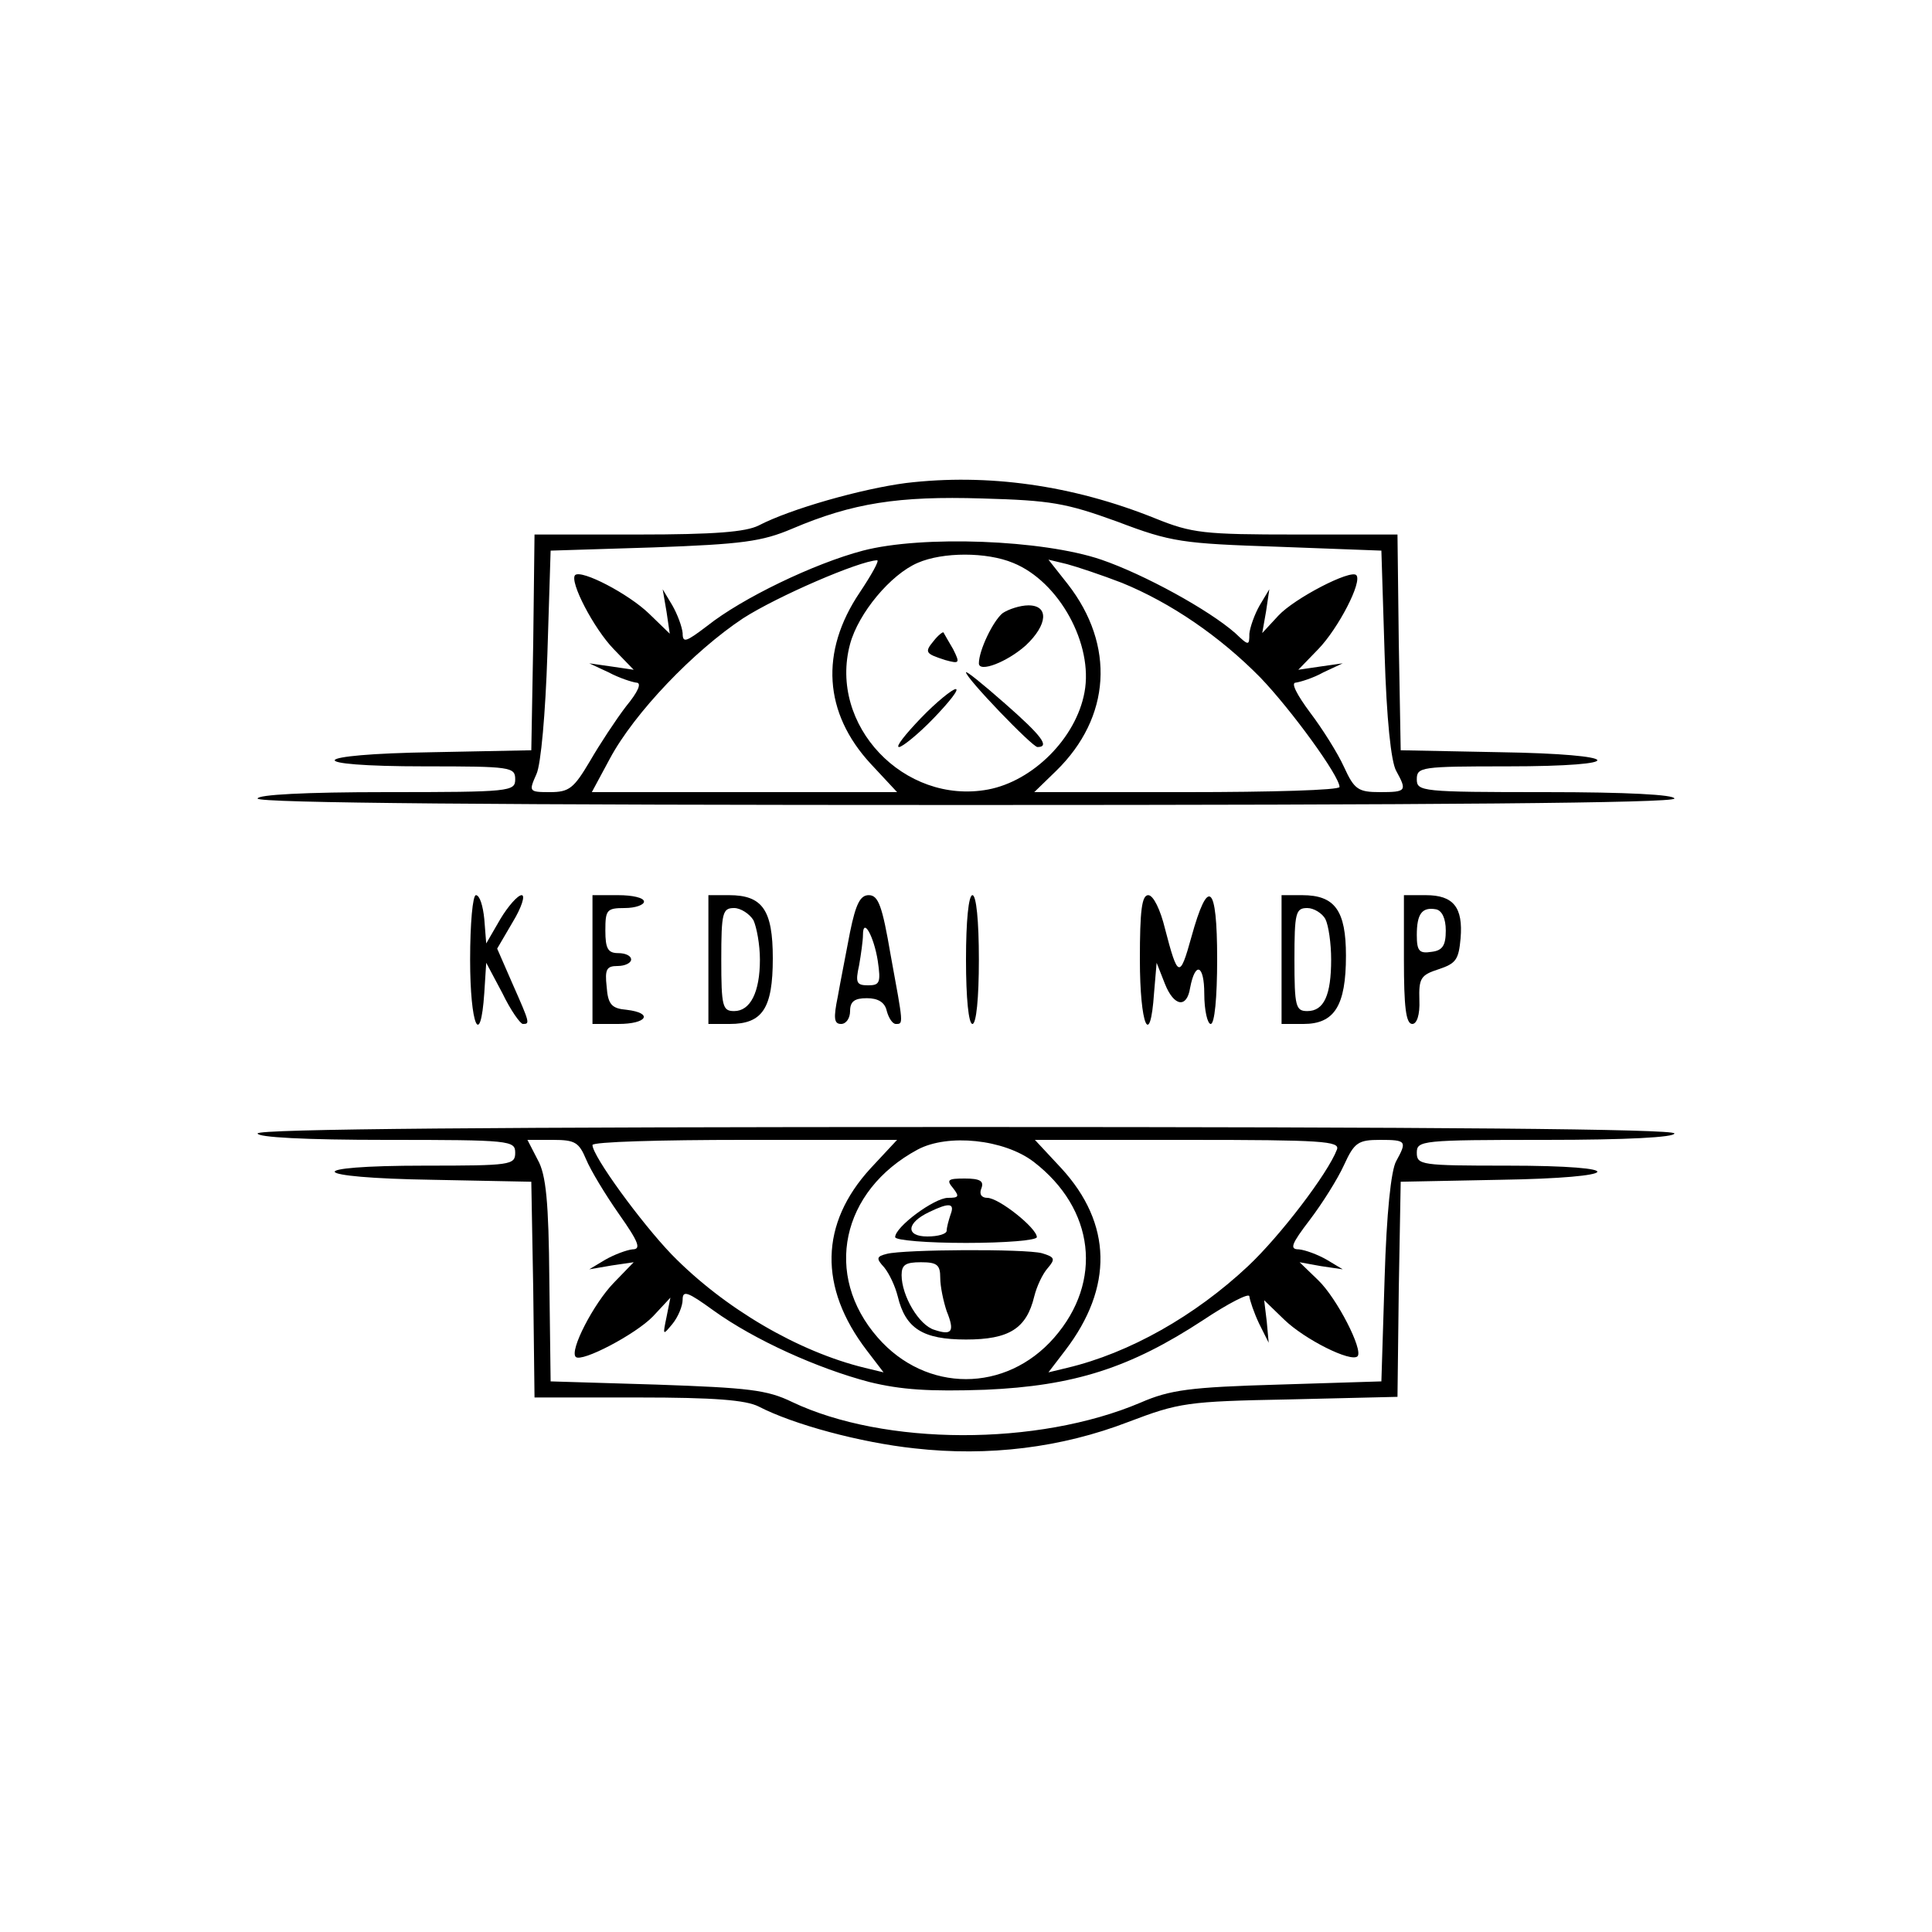 <?xml version="1.0" standalone="no"?>
<!DOCTYPE svg PUBLIC "-//W3C//DTD SVG 20010904//EN"
 "http://www.w3.org/TR/2001/REC-SVG-20010904/DTD/svg10.dtd">
<svg version="1.0" xmlns="http://www.w3.org/2000/svg"
 width="60pt" height="60pt" viewBox="0 0 300 240"
 preserveAspectRatio="xMidYMid meet">

<g transform="translate(0,240) scale(0.1,-0.1)"
fill="#000000" stroke="none">
<path d="M1407 1950 c-69 -9 -179 -40 -229 -66 -20 -10 -68 -14 -187 -14
l-161 0 -2 -167 -3 -168 -152 -3 c-197 -3 -207 -22 -13 -22 133 0 140 -1 140
-20 0 -19 -7 -20 -200 -20 -127 0 -200 -4 -200 -10 0 -7 373 -10 1100 -10 727
0 1100 3 1100 10 0 6 -73 10 -200 10 -193 0 -200 1 -200 20 0 19 7 20 140 20
194 0 184 19 -12 22 l-153 3 -3 168 -2 167 -157 0 c-144 0 -162 2 -219 25
-129 52 -261 70 -387 55z m328 -60 c84 -32 101 -34 250 -39 l160 -6 5 -160 c3
-101 10 -168 18 -182 17 -31 16 -33 -25 -33 -34 0 -40 4 -56 39 -10 22 -34 60
-53 85 -20 27 -30 46 -22 46 7 1 27 7 43 16 l30 14 -35 -5 -34 -5 31 32 c31
32 69 105 59 115 -9 9 -96 -36 -121 -63 l-25 -27 6 34 5 34 -15 -25 c-8 -14
-15 -34 -16 -44 0 -19 -1 -19 -22 1 -41 36 -141 91 -208 114 -91 31 -278 38
-370 14 -76 -20 -188 -74 -242 -117 -33 -25 -38 -27 -38 -11 -1 10 -8 29 -16
43 l-15 25 6 -35 5 -34 -32 31 c-32 31 -105 69 -115 60 -9 -10 29 -83 60 -115
l31 -32 -34 5 -35 5 30 -14 c17 -9 36 -15 43 -16 9 0 3 -14 -16 -37 -16 -21
-41 -59 -56 -85 -25 -42 -32 -48 -62 -48 -33 0 -33 1 -21 28 7 15 14 95 17
187 l5 160 160 5 c137 5 168 9 215 29 94 40 165 51 295 47 107 -3 130 -7 210
-36z m-162 -64 c72 -29 125 -127 111 -201 -13 -71 -80 -138 -150 -151 -130
-24 -248 100 -214 226 13 48 63 108 105 126 39 17 107 17 148 0z m-238 -46
c-62 -92 -56 -187 17 -266 l41 -44 -237 0 -237 0 28 52 c38 71 130 167 207
218 53 34 180 89 208 90 4 0 -9 -23 -27 -50z m407 15 c76 -31 152 -83 215
-147 48 -50 123 -153 123 -170 0 -5 -107 -8 -237 -8 l-237 0 34 33 c85 83 92
195 18 290 l-30 38 29 -7 c15 -4 54 -17 85 -29z"/>
<path d="M1557 1748 c-15 -12 -37 -58 -37 -78 0 -15 44 2 73 28 34 32 36 62 4
62 -13 0 -31 -6 -40 -12z"/>
<path d="M1450 1705 c-15 -18 -13 -20 18 -30 22 -6 23 -5 12 17 -7 12 -14 24
-15 26 -1 1 -8 -4 -15 -13z"/>
<path d="M1500 1656 c0 -9 103 -116 111 -116 20 0 6 18 -51 68 -33 29 -60 51
-60 48z"/>
<path d="M1430 1585 c-24 -25 -40 -45 -34 -45 5 0 30 20 54 45 24 25 40 45 34
45 -5 0 -30 -20 -54 -45z"/>
<path d="M730 1210 c0 -102 16 -140 22 -52 l3 47 25 -47 c13 -27 28 -48 32
-48 11 0 11 1 -16 62 l-24 55 24 41 c14 23 20 42 14 42 -6 0 -21 -17 -33 -37
l-22 -38 -3 38 c-2 20 -7 37 -13 37 -5 0 -9 -44 -9 -100z"/>
<path d="M920 1210 l0 -100 40 0 c45 0 55 17 13 22 -23 2 -29 8 -31 36 -3 27
0 32 17 32 12 0 21 5 21 10 0 6 -9 10 -20 10 -16 0 -20 7 -20 35 0 32 2 35 30
35 17 0 30 5 30 10 0 6 -18 10 -40 10 l-40 0 0 -100z"/>
<path d="M1100 1210 l0 -100 33 0 c51 0 67 24 67 102 0 75 -16 98 -68 98 l-32
0 0 -100z m70 61 c5 -11 10 -38 10 -61 0 -51 -15 -80 -40 -80 -18 0 -20 7 -20
80 0 73 2 80 20 80 10 0 24 -9 30 -19z"/>
<path d="M1320 1253 c-6 -32 -15 -77 -19 -100 -7 -34 -6 -43 5 -43 8 0 14 9
14 20 0 15 7 20 26 20 17 0 28 -6 31 -20 3 -11 9 -20 14 -20 12 0 12 -2 -8
107 -13 76 -19 93 -34 93 -13 0 -20 -13 -29 -57z m43 -45 c5 -34 3 -38 -15
-38 -18 0 -20 4 -14 31 3 17 6 39 6 47 0 29 17 -2 23 -40z"/>
<path d="M1500 1210 c0 -60 4 -100 10 -100 6 0 10 40 10 100 0 60 -4 100 -10
100 -6 0 -10 -40 -10 -100z"/>
<path d="M1770 1210 c0 -102 16 -140 22 -52 l4 47 13 -33 c14 -35 34 -38 39
-6 8 42 22 36 22 -9 0 -26 5 -47 10 -47 6 0 10 40 10 101 0 117 -14 128 -40
34 -18 -65 -21 -64 -41 13 -7 29 -18 52 -26 52 -10 0 -13 -24 -13 -100z"/>
<path d="M1990 1210 l0 -100 34 0 c48 0 66 28 66 106 0 70 -17 94 -68 94 l-32
0 0 -100z m68 63 c5 -10 9 -38 9 -63 0 -55 -11 -80 -37 -80 -18 0 -20 7 -20
80 0 73 2 80 20 80 10 0 23 -8 28 -17z"/>
<path d="M2180 1210 c0 -73 3 -100 13 -100 7 0 12 14 11 37 -1 34 2 39 30 48
27 9 31 15 34 48 4 48 -11 67 -54 67 l-34 0 0 -100z m65 45 c0 -23 -5 -31 -22
-33 -19 -3 -23 1 -23 26 0 33 8 44 30 40 9 -2 15 -14 15 -33z"/>
<path d="M400 940 c0 -6 73 -10 200 -10 193 0 200 -1 200 -20 0 -19 -7 -20
-140 -20 -194 0 -184 -19 13 -22 l152 -3 3 -167 2 -168 161 0 c119 0 167 -4
187 -14 54 -28 158 -56 242 -65 115 -13 228 1 332 41 79 30 91 32 250 35 l168
4 2 167 3 167 153 3 c196 3 206 22 12 22 -133 0 -140 1 -140 20 0 19 7 20 200
20 127 0 200 4 200 10 0 7 -373 10 -1100 10 -727 0 -1100 -3 -1100 -10z m510
-40 c7 -17 30 -55 51 -85 31 -44 35 -55 21 -55 -9 -1 -28 -8 -42 -16 l-25 -15
35 6 34 5 -31 -32 c-31 -32 -69 -105 -59 -115 9 -9 93 35 120 63 l27 29 -6
-30 c-6 -29 -6 -29 9 -11 9 11 16 28 16 38 0 15 8 12 48 -17 64 -46 162 -90
242 -111 49 -12 93 -15 180 -12 138 6 225 34 338 108 39 26 72 43 72 37 1 -7
7 -25 15 -42 l15 -30 -3 33 -4 33 31 -30 c32 -31 104 -67 114 -57 9 10 -32 90
-61 118 l-29 28 33 -6 34 -5 -25 15 c-14 8 -33 15 -43 16 -15 0 -12 8 17 46
19 25 43 63 53 85 16 35 22 39 56 39 41 0 42 -2 25 -33 -8 -14 -15 -81 -18
-182 l-5 -160 -160 -5 c-137 -4 -168 -8 -214 -28 -160 -68 -398 -67 -541 1
-39 19 -68 22 -210 27 l-165 5 -2 157 c-1 121 -5 164 -18 187 l-16 31 40 0
c34 0 40 -4 51 -30z m442 -14 c-79 -86 -81 -185 -6 -283 l26 -34 -29 7 c-103
25 -218 92 -300 176 -48 50 -123 153 -123 170 0 5 106 8 236 8 l237 0 -41 -44z
m253 10 c95 -73 108 -186 32 -273 -75 -86 -199 -86 -274 0 -85 97 -57 228 62
292 47 25 134 16 180 -19z m471 19 c-14 -37 -88 -134 -138 -181 -82 -77 -184
-135 -281 -158 l-29 -7 26 34 c75 98 73 197 -6 283 l-41 44 238 0 c208 0 236
-2 231 -15z"/>
<path d="M1480 855 c10 -13 9 -15 -8 -15 -21 0 -82 -45 -82 -61 0 -5 50 -9
110 -9 61 0 110 4 110 9 0 14 -59 61 -77 61 -9 0 -13 6 -9 15 4 11 -2 15 -26
15 -26 0 -29 -2 -18 -15z m-4 -41 c-3 -9 -6 -20 -6 -25 0 -5 -13 -9 -30 -9
-34 0 -33 21 3 38 31 15 40 14 33 -4z"/>
<path d="M1377 753 c-16 -4 -17 -7 -4 -21 8 -10 17 -29 21 -45 12 -50 39 -67
106 -67 67 0 94 17 106 67 4 16 13 35 21 44 12 14 11 17 -9 23 -26 7 -214 6
-241 -1z m83 -37 c0 -14 5 -37 10 -52 13 -32 8 -38 -19 -29 -24 7 -51 53 -51
85 0 16 6 20 30 20 25 0 30 -4 30 -24z"/>
</g>
</svg>

